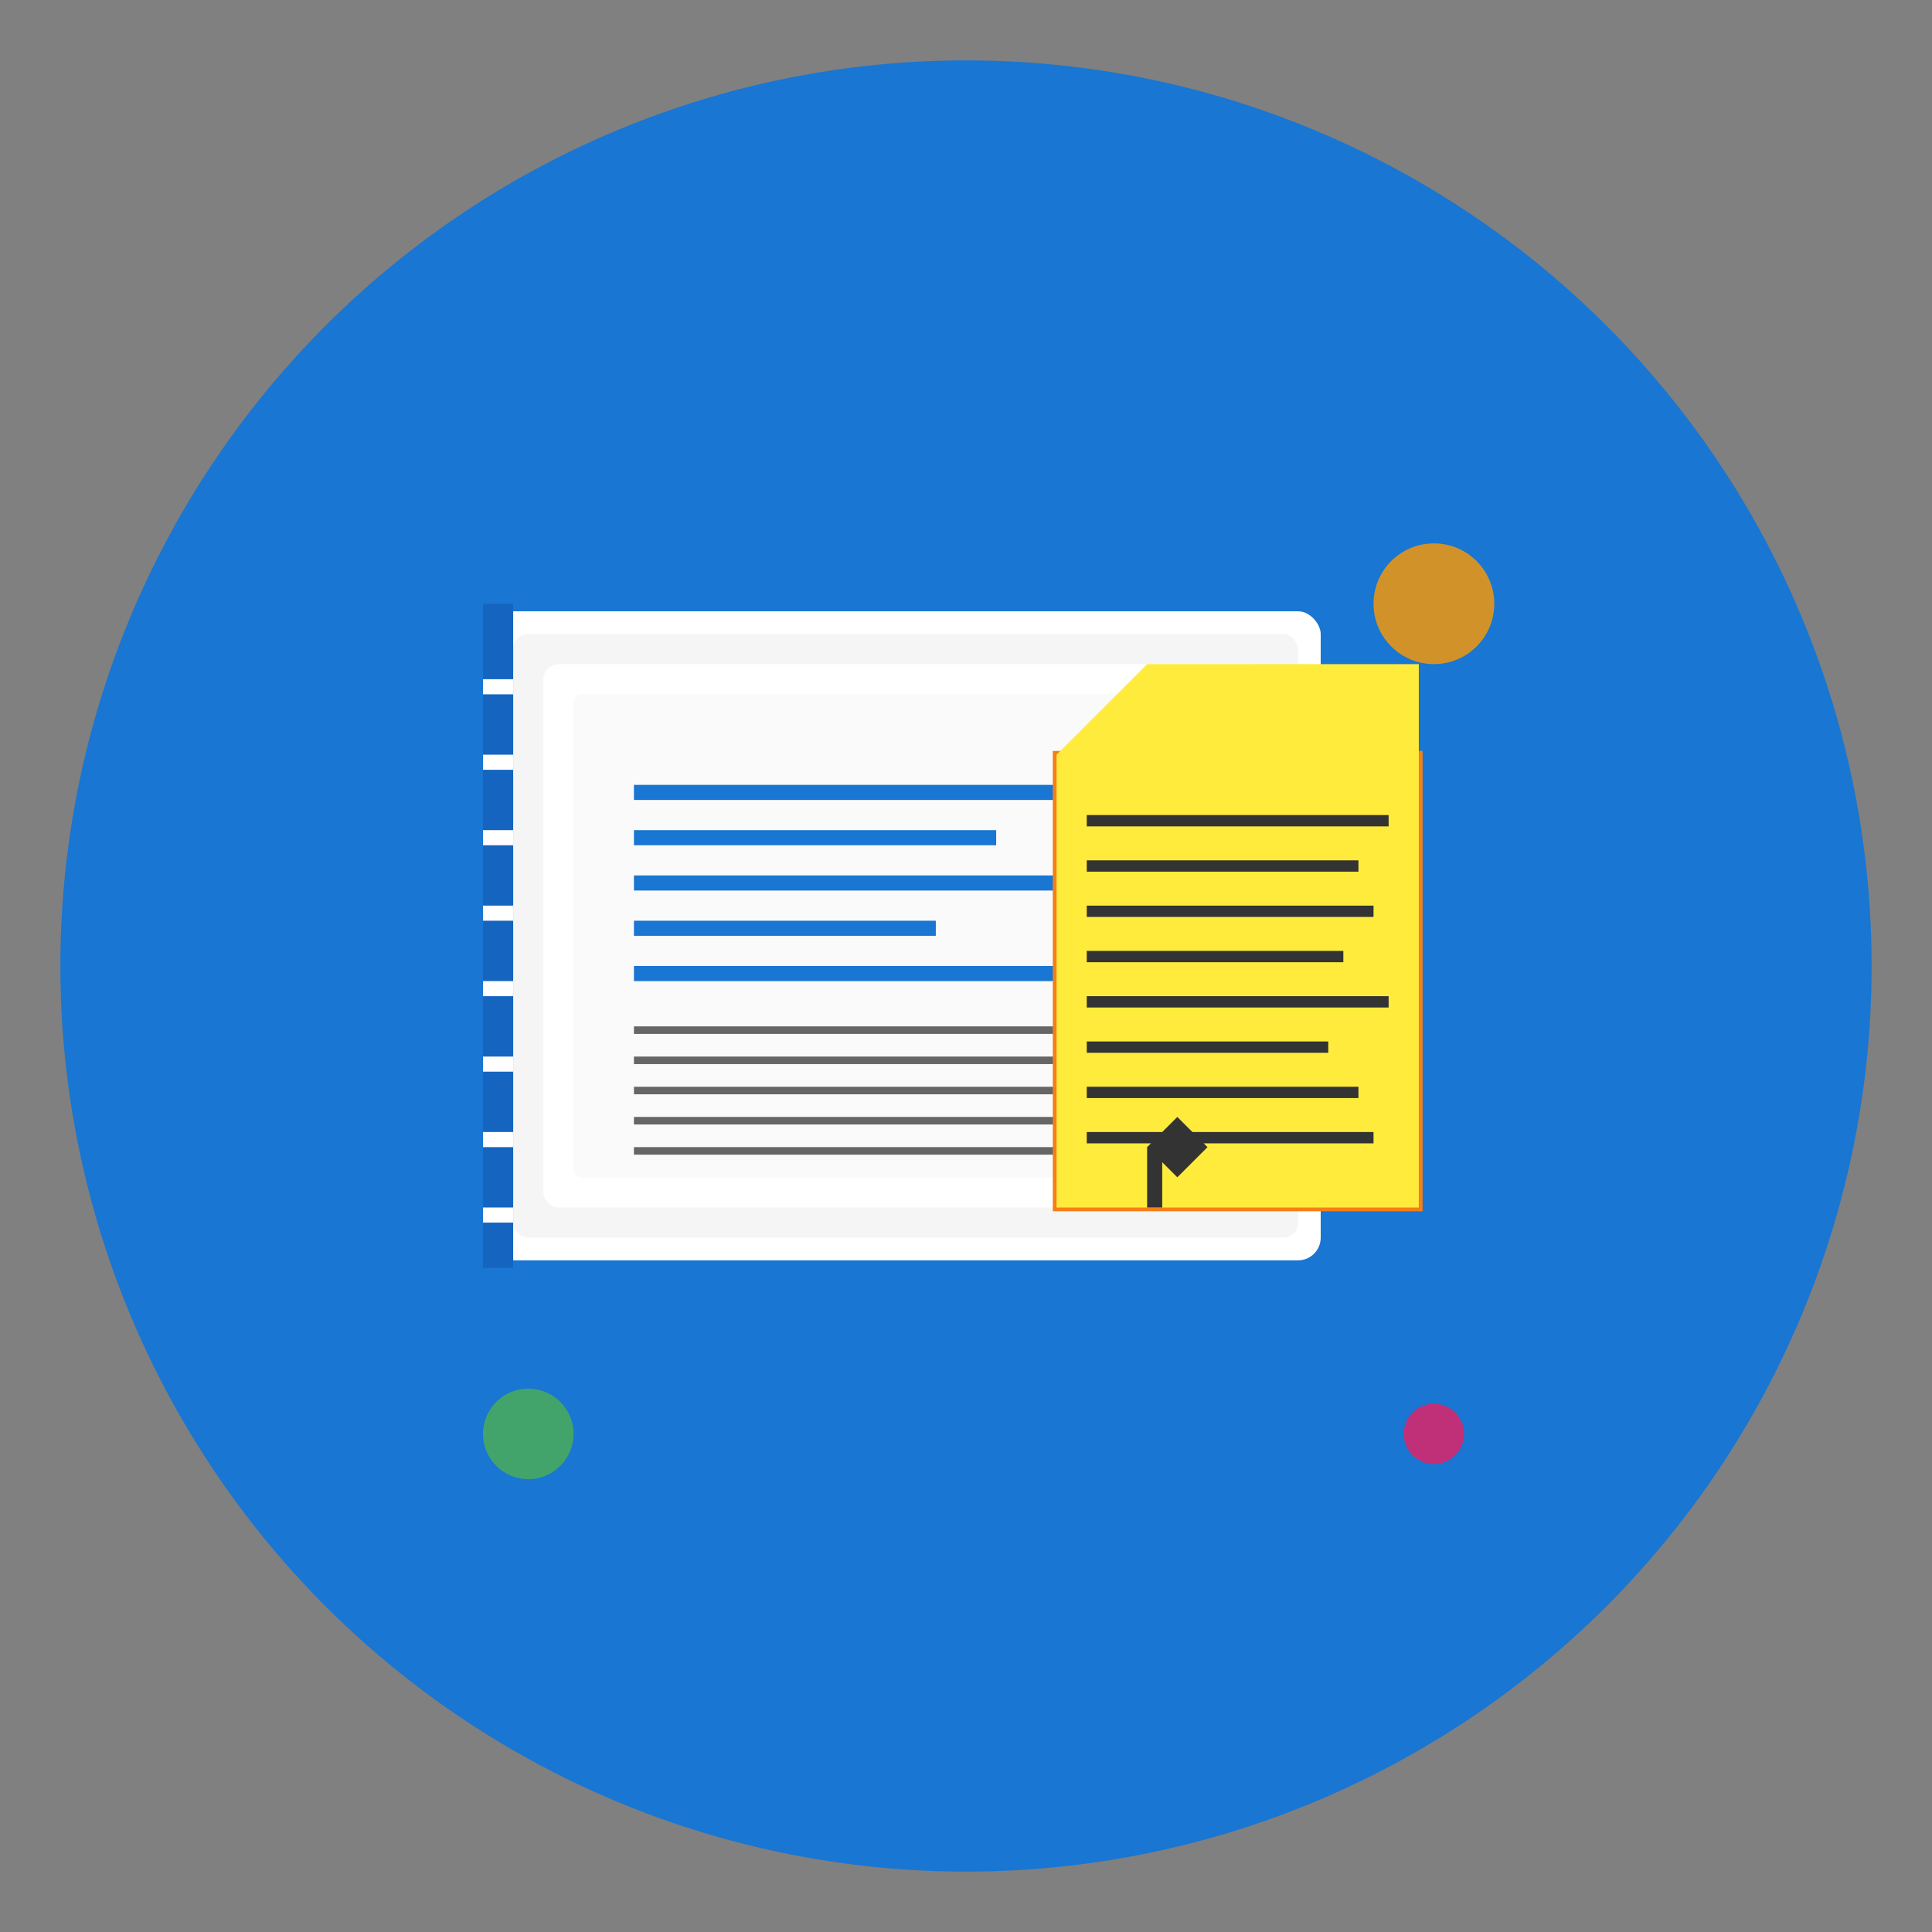 <svg width="512" height="512" viewBox="0 0 512 512" fill="none" xmlns="http://www.w3.org/2000/svg">
  <rect x="0" y="0" width="512" height="512" fill="#808080" stroke="none"/>
  <!-- 背景円 -->
  <circle cx="256" cy="256" r="240" fill="#1976d2"/>
  
  <!-- 本のベース -->
  <rect x="128" y="160" width="224" height="176" rx="8" fill="#ffffff" stroke="#1976d2" stroke-width="4"/>
  
  <!-- 本のページ（複数枚重ねた表現） -->
  <rect x="136" y="168" width="208" height="160" rx="4" fill="#f5f5f5"/>
  <rect x="144" y="176" width="192" height="144" rx="4" fill="#ffffff"/>
  <rect x="152" y="184" width="176" height="128" rx="2" fill="#fafafa"/>
  
  <!-- 本のタイトルライン -->
  <rect x="168" y="208" width="144" height="4" fill="#1976d2"/>
  <rect x="168" y="220" width="96" height="4" fill="#1976d2"/>
  <rect x="168" y="232" width="120" height="4" fill="#1976d2"/>
  <rect x="168" y="244" width="80" height="4" fill="#1976d2"/>
  <rect x="168" y="256" width="112" height="4" fill="#1976d2"/>
  
  <!-- 本の内容ライン -->
  <rect x="168" y="272" width="152" height="2" fill="#666666"/>
  <rect x="168" y="280" width="136" height="2" fill="#666666"/>
  <rect x="168" y="288" width="144" height="2" fill="#666666"/>
  <rect x="168" y="296" width="128" height="2" fill="#666666"/>
  <rect x="168" y="304" width="140" height="2" fill="#666666"/>
  
  <!-- メモ用の付箋 -->
  <rect x="280" y="200" width="96" height="120" fill="#ffeb3b" stroke="#f57f17" stroke-width="2"/>
  <polygon points="280,200 304,176 376,176 376,320 280,320" fill="#ffeb3b"/>
  
  <!-- メモのテキストライン -->
  <rect x="288" y="216" width="80" height="3" fill="#333333"/>
  <rect x="288" y="228" width="72" height="3" fill="#333333"/>
  <rect x="288" y="240" width="76" height="3" fill="#333333"/>
  <rect x="288" y="252" width="68" height="3" fill="#333333"/>
  <rect x="288" y="264" width="80" height="3" fill="#333333"/>
  <rect x="288" y="276" width="64" height="3" fill="#333333"/>
  <rect x="288" y="288" width="72" height="3" fill="#333333"/>
  <rect x="288" y="300" width="76" height="3" fill="#333333"/>
  
  <!-- ペン -->
  <rect x="304" y="304" width="4" height="16" fill="#333333"/>
  <polygon points="304,304 312,296 320,304 312,312" fill="#333333"/>
  
  <!-- 装飾的な要素 -->
  <circle cx="380" cy="160" r="16" fill="#ff9800" opacity="0.8"/>
  <circle cx="140" cy="380" r="12" fill="#4caf50" opacity="0.8"/>
  <circle cx="380" cy="380" r="8" fill="#e91e63" opacity="0.8"/>
  
  <!-- 本の背表紙の装飾 -->
  <rect x="128" y="160" width="8" height="176" fill="#1565c0"/>
  <rect x="128" y="180" width="8" height="4" fill="#ffffff"/>
  <rect x="128" y="200" width="8" height="4" fill="#ffffff"/>
  <rect x="128" y="220" width="8" height="4" fill="#ffffff"/>
  <rect x="128" y="240" width="8" height="4" fill="#ffffff"/>
  <rect x="128" y="260" width="8" height="4" fill="#ffffff"/>
  <rect x="128" y="280" width="8" height="4" fill="#ffffff"/>
  <rect x="128" y="300" width="8" height="4" fill="#ffffff"/>
  <rect x="128" y="320" width="8" height="4" fill="#ffffff"/>
</svg>
